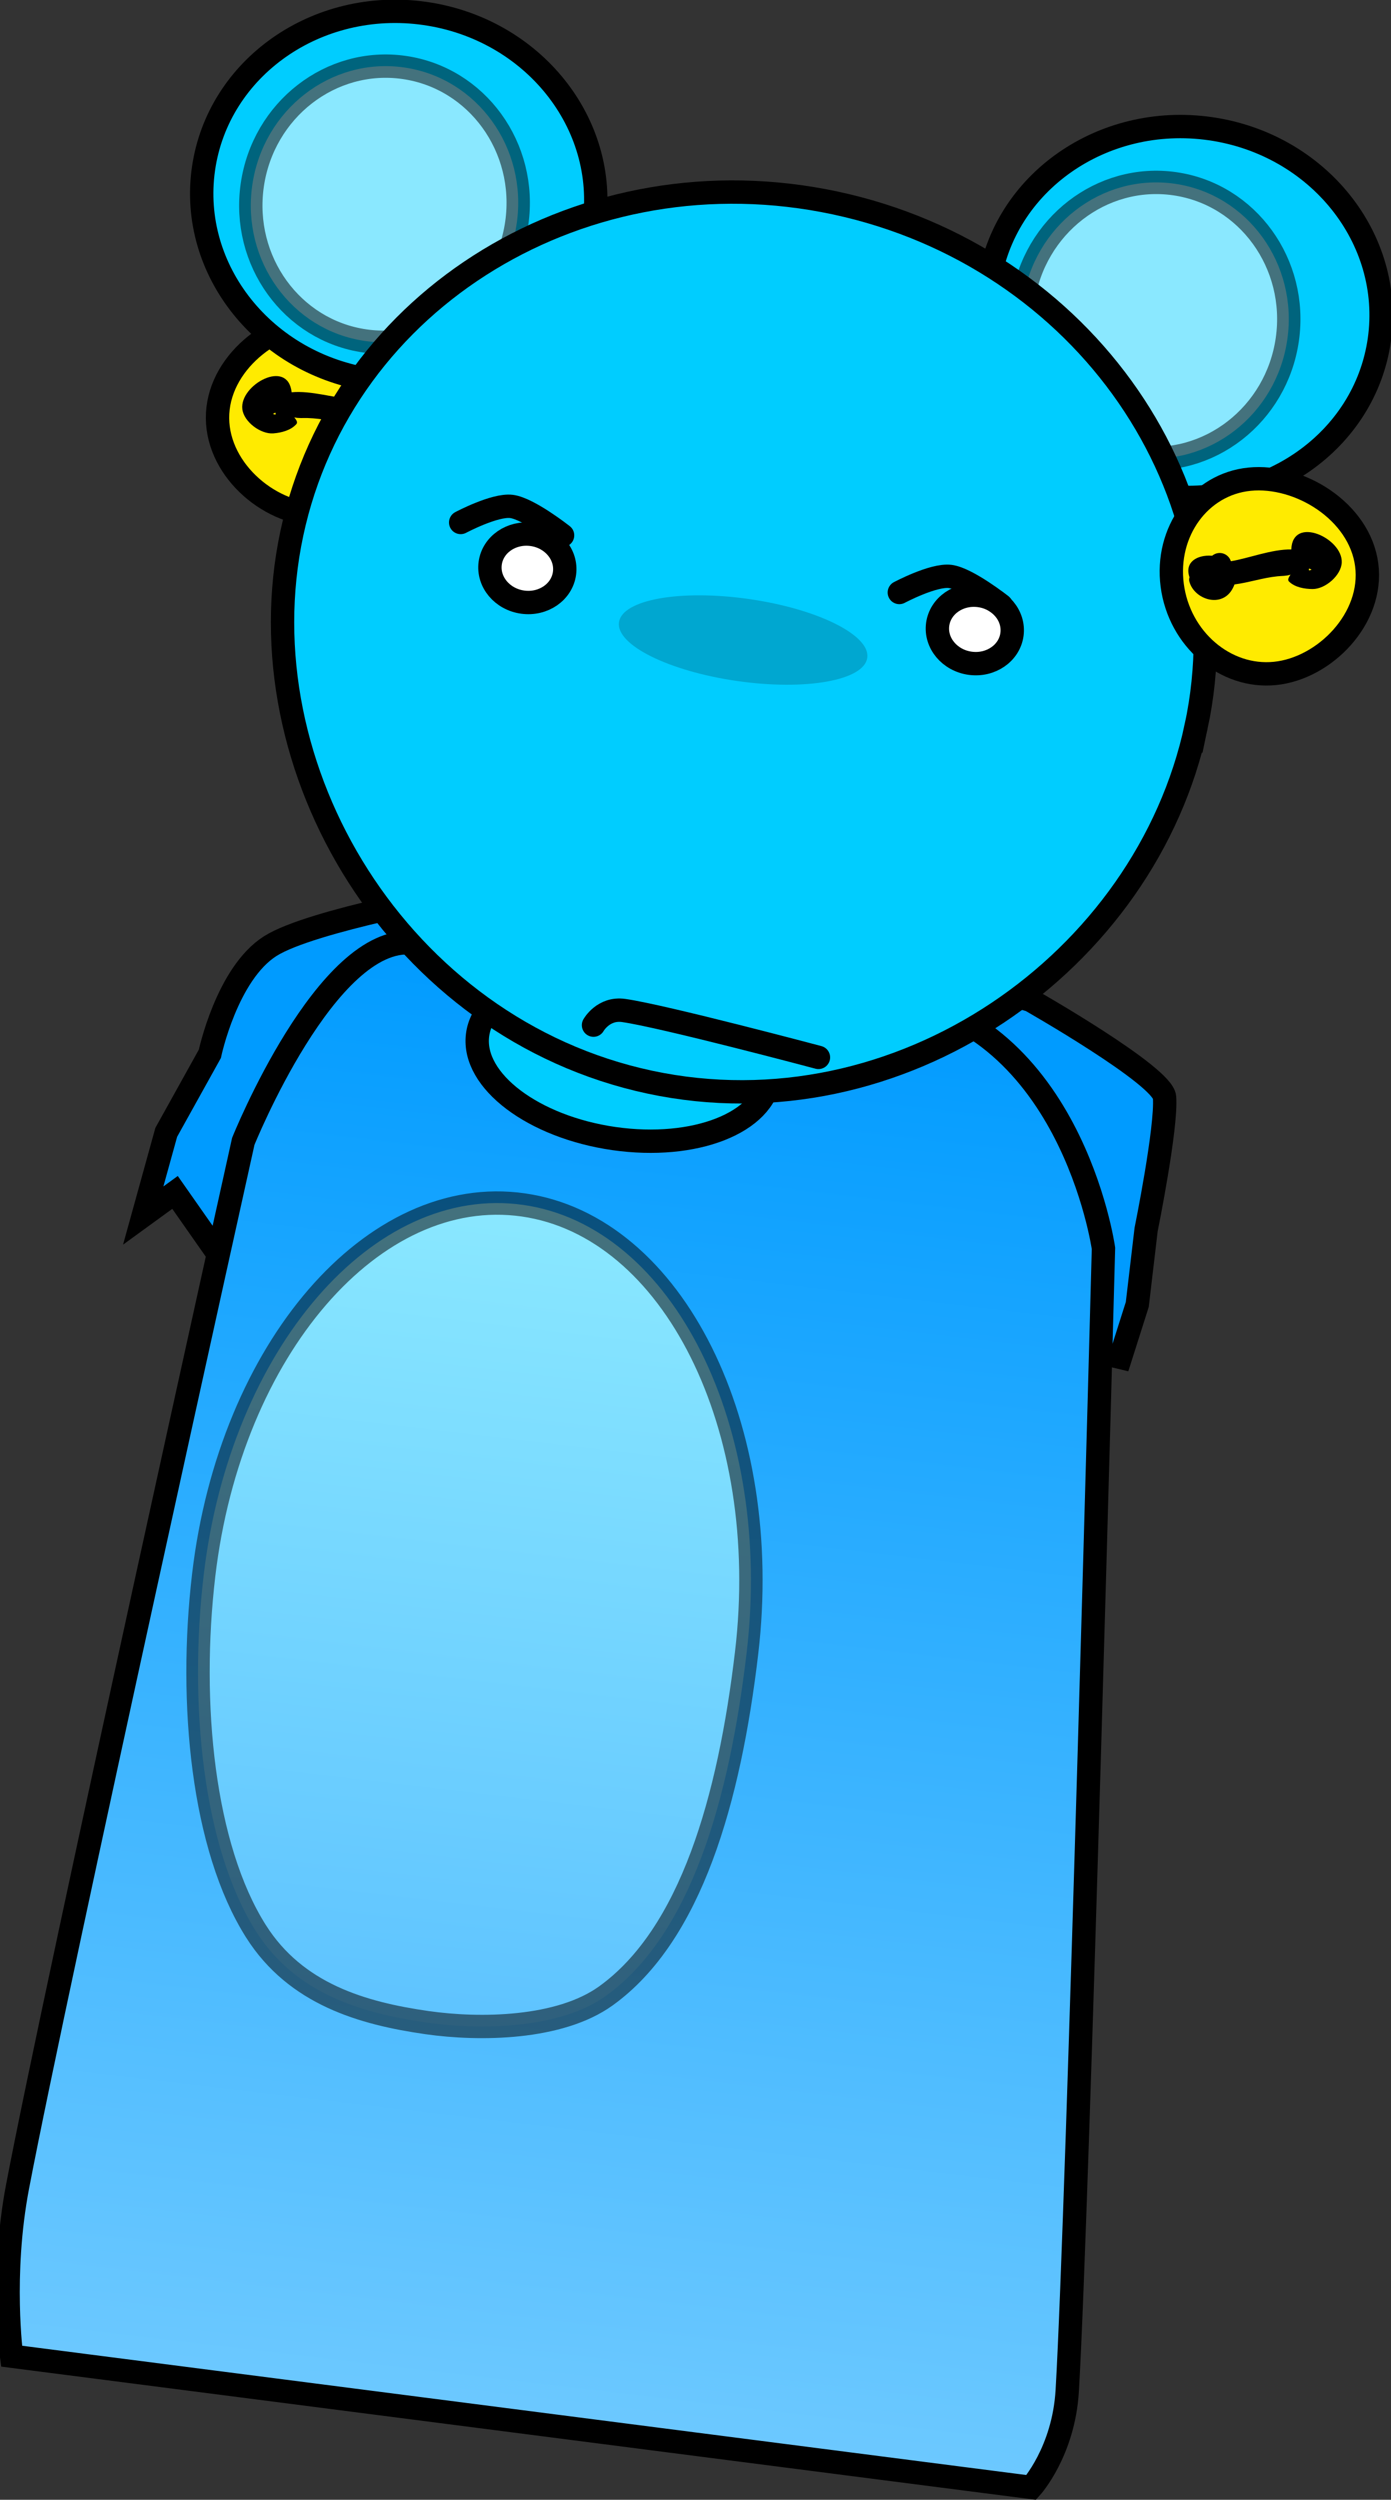 <svg version="1.1" xmlns="http://www.w3.org/2000/svg" xmlns:xlink="http://www.w3.org/1999/xlink" width="148.943" height="267.538" viewBox="0,0,148.943,267.538"><rect x="0" y="0" width="148.943" height="267.538" fill="#333333" stroke="none"/><defs><linearGradient x1="344.041" y1="183.829" x2="325.601" y2="340.244" gradientUnits="userSpaceOnUse" id="color-1"><stop offset="0" stop-color="#009bff"/><stop offset="1" stop-color="#6dc9ff"/></linearGradient><linearGradient x1="179.559" y1="90.088" x2="179.427" y2="91.21" gradientUnits="userSpaceOnUse" id="color-2"><stop offset="0" stop-color="#878787"/><stop offset="1" stop-color="#848484"/></linearGradient><linearGradient x1="325.395" y1="209.15" x2="315.078" y2="296.662" gradientUnits="userSpaceOnUse" id="color-3"><stop offset="0" stop-color="#8ae8ff"/><stop offset="1" stop-color="#5ec3ff"/></linearGradient></defs><g transform="translate(-269.356,-80.192)"><g stroke-miterlimit="10"><g stroke-linecap="butt"><path d="M304.492,114.344c5.347,0.138 9.421,4.936 9.098,10.716c-0.323,5.781 -4.919,10.356 -10.267,10.218c-5.347,-0.138 -10.985,-5.08 -10.662,-10.861c0.323,-5.781 6.484,-10.212 11.831,-10.074z" fill="#ffeb00" stroke="#000000" stroke-width="2.5"/><path d="M298.835,124.352c-0.087,0.047 -0.172,0.092 -0.256,0.135c0.199,0.098 0.344,0.108 0.289,-0.052c-0.009,-0.027 -0.021,-0.055 -0.033,-0.083zM300.586,122.177c2.05,-0.202 4.733,0.625 6.549,0.771c0.017,-0.074 0.041,-0.147 0.072,-0.218c0.274,-0.634 1.01,-0.925 1.644,-0.651c0.084,0.036 0.162,0.081 0.233,0.132c0.03,-0.004 0.059,-0.007 0.088,-0.008c1.463,-0.206 2.949,0.428 2.507,2.126c0.058,0.143 0.08,0.294 0.051,0.454c-0.362,1.963 -3.285,3.18 -4.588,1.061c-0.081,-0.133 -0.151,-0.262 -0.21,-0.388c-1.574,-0.085 -3.046,-0.481 -4.656,-0.525c-0.469,-0.013 -0.955,0.046 -1.407,-0.073c0.205,0.266 0.399,0.527 0.216,0.731c-0.589,0.658 -1.58,0.916 -2.46,0.985c-1.345,0.106 -3.159,-1.222 -3.322,-2.601c-0.306,-2.594 4.888,-5.45 5.281,-1.796z" fill="#000000" stroke="none" stroke-width="0.5"/></g><path d="M314.864,81.634c11.547,1.655 19.648,11.78 18.095,22.615c-1.553,10.835 -12.172,18.276 -23.719,16.621c-11.547,-1.655 -19.648,-11.78 -18.095,-22.615c1.553,-10.835 12.172,-18.276 23.719,-16.621z" fill="#00cdff" stroke="#000000" stroke-width="2.5" stroke-linecap="butt"/><path d="M312.626,87.411c7.821,1.121 13.222,8.582 12.063,16.665c-1.159,8.083 -8.438,13.727 -16.259,12.606c-7.821,-1.121 -13.222,-8.582 -12.063,-16.665c1.159,-8.083 8.438,-13.727 16.259,-12.606z" fill="#8ae8ff" stroke-opacity="0.51" stroke="#000000" stroke-width="2.5" stroke-linecap="butt"/><path d="M417.049,116.58c-1.553,10.835 -12.172,18.276 -23.719,16.621c-11.547,-1.655 -19.648,-11.78 -18.095,-22.615c1.553,-10.835 12.172,-18.276 23.719,-16.621c11.547,1.655 19.648,11.78 18.095,22.615z" fill="#00cdff" stroke="#000000" stroke-width="2.5" stroke-linecap="butt"/><path d="M407.198,116.52c-1.159,8.083 -8.438,13.727 -16.259,12.606c-7.821,-1.121 -13.222,-8.582 -12.063,-16.665c1.159,-8.083 8.438,-13.727 16.259,-12.606c7.821,1.121 13.222,8.582 12.063,16.665z" fill="#8ae8ff" stroke-opacity="0.51" stroke="#000000" stroke-width="2.5" stroke-linecap="butt"/><path d="M360.245,181.674l19.441,5.564c0,0 14.193,8.067 14.367,10.39c0.243,3.235 -1.976,14.162 -1.976,14.162l-0.945,8.012l-1.8,5.667l-5.781,-1.384l-2.935,5.69l-14.281,-3.714l-11.906,2.552l-16.636,-5.347l-16.382,2.096l-14.794,-8.972l-12.462,0.065l-6.057,-8.645l-3.405,2.475l2.465,-8.905l4.671,-8.404c0,0 1.814,-8.586 6.474,-11.532c4.398,-2.78 20.747,-5.676 20.747,-5.676l17.794,0.329z" fill="#009bff" stroke="#000000" stroke-width="2.5" stroke-linecap="round"/><path d="M270.595,332.36c0,0 -1.171,-8.654 0.64,-18.141c4.201,-22.014 24.17,-111.871 24.17,-111.871c0,0 8.925,-22.183 18.156,-21.23c9.166,0.946 30.851,3.547 49.829,5.506c20.584,2.125 24.122,27.173 24.122,27.173c0,0 -2.725,102.454 -3.879,122.246c-0.381,6.538 -3.855,10.365 -3.855,10.365z" fill="url(#color-1)" stroke="#000000" stroke-width="2.5" stroke-linecap="butt"/><path d="M282.031,187.367z" fill="url(#color-2)" stroke="#000000" stroke-width="2.5" stroke-linecap="butt"/><path d="M349.303,257.072c-1.846,15.659 -5.953,30.181 -15.079,36.735c-4.958,3.561 -13.495,3.665 -19.146,2.855c-6.901,-0.989 -14.055,-3.034 -18.328,-9.798c-5.665,-8.968 -7.205,-24.348 -5.58,-38.125c2.849,-24.166 18.172,-41.891 34.225,-39.59c16.053,2.301 26.757,23.757 23.908,47.922z" fill="url(#color-3)" stroke-opacity="0.51" stroke="#000000" stroke-width="2.5" stroke-linecap="butt"/><path d="M351.788,195.502c-0.572,4.854 -8.043,7.784 -16.687,6.545c-8.644,-1.239 -15.187,-6.178 -14.615,-11.032c0.572,-4.854 8.043,-7.784 16.687,-6.545c8.644,1.239 15.187,6.178 14.615,11.032z" fill="#00cdff" stroke="#000000" stroke-width="2.5" stroke-linecap="butt"/><path d="M397.435,157.948c-5.39,25.237 -31.773,43.77 -58.511,38.06c-26.739,-5.71 -43.707,-33.501 -38.317,-58.738c5.39,-25.237 31.435,-41.067 58.173,-35.357c26.739,5.71 44.045,30.798 38.656,56.036z" fill="#00cdff" stroke="#000000" stroke-width="2.5" stroke-linecap="butt"/><path d="M362.22,150.596c-0.347,2.423 -6.58,3.535 -13.922,2.483c-7.341,-1.052 -13.011,-3.87 -12.664,-6.293c0.347,-2.423 6.58,-3.535 13.922,-2.483c7.341,1.052 13.011,3.87 12.664,6.293z" fill-opacity="0.184" fill="#000000" stroke="none" stroke-width="0" stroke-linecap="butt"/><path d="M332.907,189.908c0,0 1.05,-1.882 3.234,-1.569c4.299,0.616 20.851,5.021 20.851,5.021" fill="none" stroke="#000000" stroke-width="2.5" stroke-linecap="round"/><g stroke-linecap="butt"><path d="M403.144,131.478c5.322,-0.538 11.797,3.419 12.552,9.16c0.755,5.741 -4.497,11.091 -9.819,11.628c-5.322,0.538 -10.248,-3.68 -11.003,-9.421c-0.755,-5.741 2.948,-10.83 8.27,-11.367z" fill="#ffeb00" stroke="#000000" stroke-width="2.5"/><path d="M409.534,141.034c-0.011,0.029 -0.02,0.057 -0.027,0.085c-0.042,0.164 0.101,0.143 0.292,0.03c-0.087,-0.036 -0.175,-0.075 -0.265,-0.115zM407.625,138.996c0.119,-3.673 5.512,-1.214 5.401,1.396c-0.059,1.387 -1.768,2.847 -3.118,2.842c-0.883,-0.004 -1.89,-0.186 -2.527,-0.798c-0.197,-0.19 -0.024,-0.464 0.161,-0.745c-0.441,0.153 -0.931,0.13 -1.397,0.178c-1.602,0.165 -3.04,0.669 -4.604,0.872c-0.049,0.13 -0.109,0.265 -0.18,0.403c-1.14,2.211 -4.146,1.215 -4.654,-0.715c-0.042,-0.158 -0.03,-0.31 0.017,-0.457c-0.567,-1.66 0.867,-2.403 2.341,-2.307c0.029,-0.001 0.059,-0 0.088,0.002c0.067,-0.056 0.142,-0.107 0.223,-0.149c0.611,-0.321 1.367,-0.085 1.688,0.526c0.036,0.069 0.066,0.14 0.088,0.212c1.801,-0.281 4.414,-1.307 6.473,-1.259z" fill="#000000" stroke="none" stroke-width="0.5"/></g><path d="M329.801,141.55c-0.271,2.002 -2.271,3.383 -4.468,3.086c-2.197,-0.297 -3.758,-2.16 -3.488,-4.162c0.271,-2.002 2.271,-3.383 4.468,-3.086c2.197,0.297 3.758,2.16 3.488,4.162z" fill="#ffffff" stroke="#000000" stroke-width="2.5" stroke-linecap="butt"/><path d="M377.714,148.093c-0.271,2.002 -2.271,3.383 -4.468,3.086c-2.197,-0.297 -3.758,-2.16 -3.488,-4.162c0.271,-2.002 2.271,-3.383 4.468,-3.086c2.197,0.297 3.758,2.16 3.488,4.162z" fill="#ffffff" stroke="#000000" stroke-width="2.5" stroke-linecap="butt"/><path d="M318.683,136.11c0,0 3.652,-1.943 5.441,-1.717c1.846,0.233 5.47,3.095 5.47,3.095" fill="none" stroke="#000000" stroke-width="2.5" stroke-linecap="round"/><path d="M365.652,143.603c0,0 3.652,-1.943 5.441,-1.717c1.846,0.233 5.47,3.095 5.47,3.095" fill="none" stroke="#000000" stroke-width="2.5" stroke-linecap="round"/></g></g></svg>